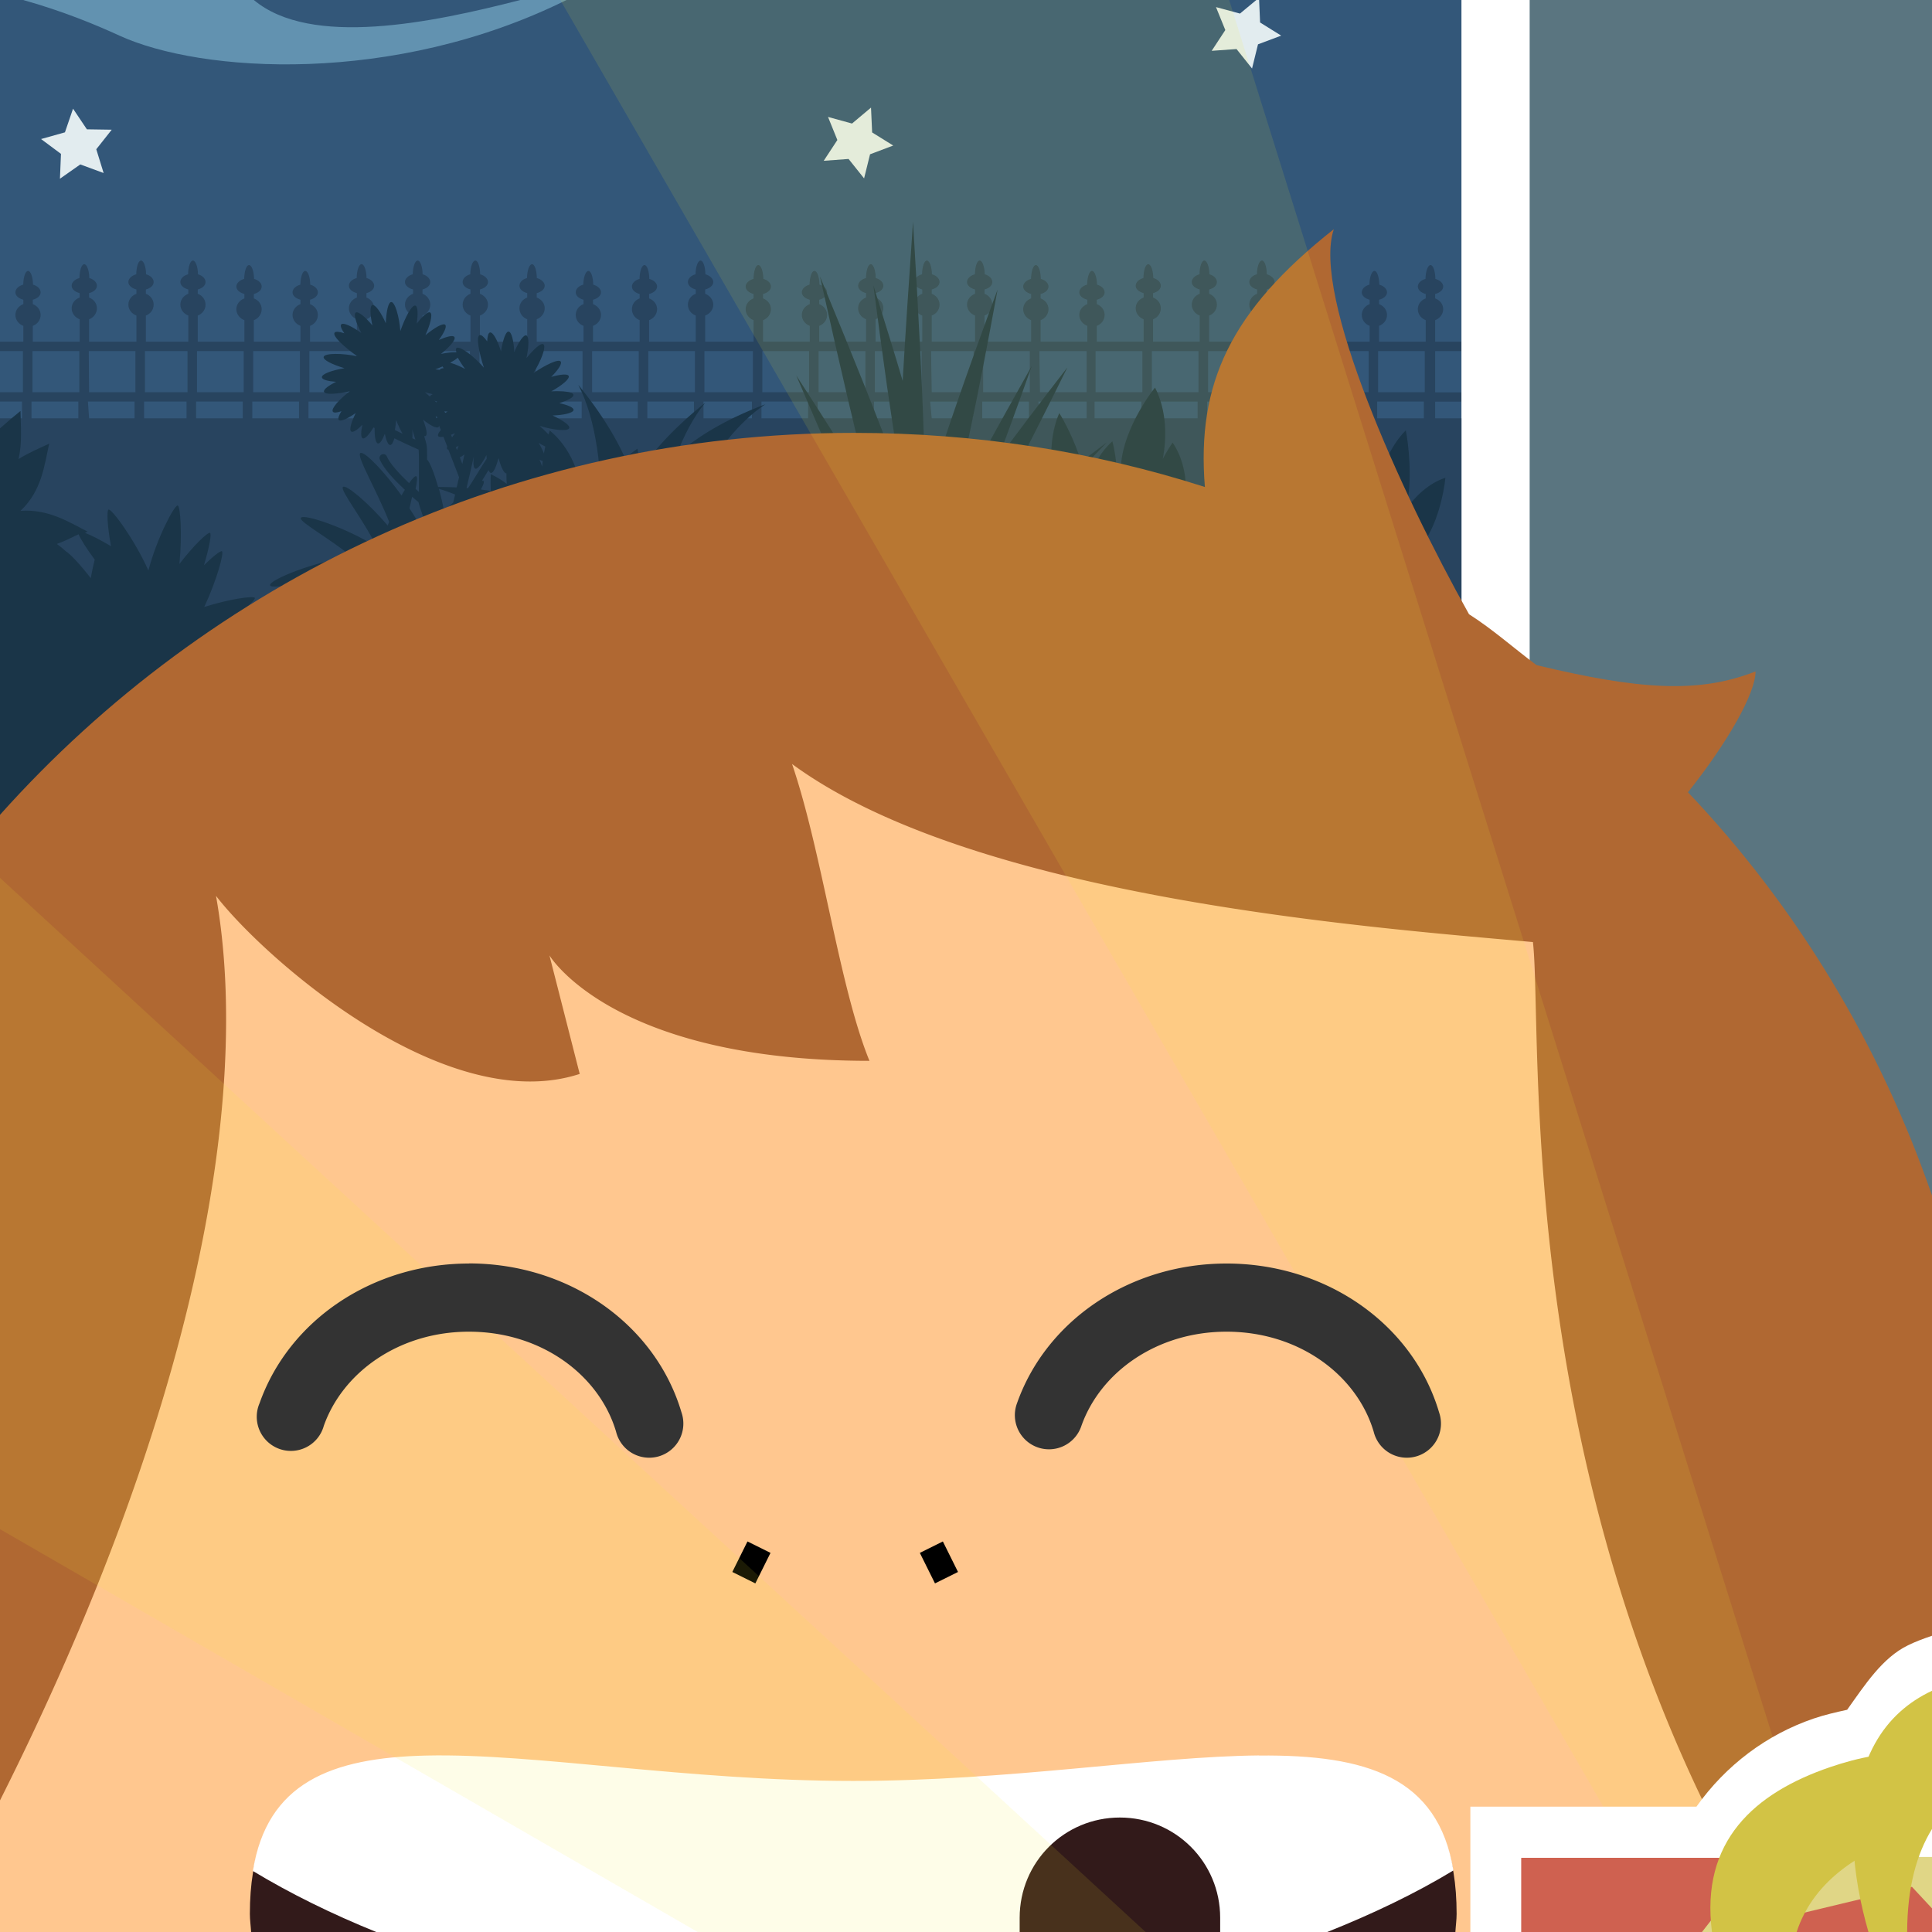 <?xml version="1.0" encoding="UTF-8" standalone="no"?>
<svg xmlns:dc="http://purl.org/dc/elements/1.1/" xmlns:cc="http://creativecommons.org/ns#" xmlns:rdf="http://www.w3.org/1999/02/22-rdf-syntax-ns#" xmlns:svg="http://www.w3.org/2000/svg" xmlns="http://www.w3.org/2000/svg" viewBox="0 0 36 36" version="1.1" id="svg8" width="100%" height="100%" >
<rect x="0" y="0" width="36" height="36" fill="#808080" stroke="none"/>
<defs id="defs2" />
<path id="rect2892" d="M 0 0 L 0 36 L 36 36 L 36 0 L 0 0 z " style="fill:#ffffff;fill-opacity:0.994;stroke:none;stroke-width:0.600;stroke-linejoin:round" />
<path id="rect3757" d="M 0 0 L 0 36 L 36 36 L 36 0 L 0 0 z " style="fill:#526e79;stroke-width:1.855" />
<path id="use4789" d="M 3.056 0 L 3.056 36 L 13.820 36 L 13.820 0 L 3.056 0 z M 26.056 0 L 26.056 36 L 36 36 L 36 0 L 26.056 0 z " style="color:#000000;solid-color:#000000;solid-opacity:1;fill:#5a7580;fill-rule:evenodd;stroke:none;stroke-width:3.740;stroke-linecap:round;stroke-linejoin:miter;marker:none;marker-start:none;marker-mid:none;marker-end:none" />
<path id="path4225" d="M 44.226,-6.865" style="clip-rule:evenodd;fill:#557c3e;fill-rule:evenodd;stroke-width:0.644" />
<path id="path4227" d="M 52.447,3.426" style="clip-rule:evenodd;fill:#557c3e;fill-rule:evenodd;stroke-width:0.644" />
<path id="path4229" d="M 42.415,0.385" style="clip-rule:evenodd;fill:#557c3e;fill-rule:evenodd;stroke-width:0.644" />
<path id="rect4489" d="M 25.960 0 L 25.960 18.755 L 0 18.755 L 0 21.298 L 28.503 21.298 L 28.503 0 L 25.960 0 z " style="color:#000000;font-size:medium;font-family:sans-serif;text-indent:0;text-align:start;text-decoration:none;text-decoration-line:none;text-decoration-style:solid;text-decoration-color:#000000;text-transform:none;writing-mode:lr-tb;direction:ltr;text-orientation:mixed;baseline-shift:baseline;text-anchor:start;shape-padding:0;solid-color:#000000;solid-opacity:1;vector-effect:none;fill:#ffffff;fill-rule:nonzero;stroke:none;stroke-width:2.543;stroke-linecap:butt;stroke-linejoin:miter" />
<path id="rect0001" d="M 0 0 L 0 20.027 L 27.232 20.027 L 27.232 0 L 0 0 z " style="fill:#335779;stroke-width:0.164" />
<path id="path4386" d="M 0.431 0 C 1.168 0.206 1.780 0.459 2.226 0.664 C 3.748 1.361 7.336 1.596 10.556 0 L 9.695 0 C 8.047 0.425 5.791 0.890 4.730 0 L 0.431 0 z " style="fill:#6292b0;stroke-width:0.081;stroke-linecap:round;stroke-linejoin:round;marker:none" />
<path id="rect4819" d="M 2.628 4.855 C 2.579 4.855 2.542 4.967 2.539 5.111 C 2.454 5.134 2.392 5.191 2.392 5.255 C 2.392 5.319 2.455 5.371 2.542 5.394 L 2.542 5.474 C 2.456 5.506 2.392 5.583 2.392 5.677 C 2.392 5.769 2.455 5.847 2.542 5.880 L 2.542 6.367 L 1.660 6.367 L 1.660 5.949 C 1.746 5.917 1.806 5.837 1.806 5.744 C 1.806 5.652 1.746 5.577 1.660 5.544 L 1.660 5.462 C 1.746 5.440 1.806 5.388 1.806 5.324 C 1.806 5.261 1.749 5.205 1.664 5.181 C 1.662 5.038 1.619 4.923 1.570 4.923 C 1.521 4.923 1.482 5.037 1.480 5.181 C 1.395 5.204 1.335 5.260 1.335 5.324 C 1.335 5.388 1.397 5.439 1.484 5.462 L 1.484 5.544 C 1.398 5.576 1.335 5.651 1.335 5.744 C 1.335 5.836 1.397 5.916 1.484 5.949 L 1.484 6.367 L 0.611 6.367 L 0.611 6.072 C 0.697 6.040 0.757 5.962 0.757 5.869 C 0.757 5.777 0.698 5.700 0.611 5.667 L 0.611 5.585 C 0.697 5.563 0.757 5.511 0.757 5.447 C 0.757 5.384 0.700 5.328 0.615 5.304 C 0.613 5.161 0.572 5.048 0.523 5.048 C 0.474 5.048 0.436 5.161 0.433 5.304 C 0.348 5.327 0.287 5.383 0.287 5.447 C 0.287 5.511 0.348 5.562 0.435 5.585 L 0.435 5.667 C 0.349 5.699 0.287 5.775 0.287 5.869 C 0.287 5.961 0.348 6.039 0.435 6.072 L 0.435 6.367 L 0 6.367 L 0 6.542 L 0.427 6.542 L 0.427 7.308 L 0 7.308 L 0 7.482 L 0.410 7.482 L 0.410 7.794 L 0 7.794 L 0 20.025 L 27.232 20.025 L 27.232 7.794 L 26.742 7.794 L 26.742 7.484 L 27.230 7.484 L 27.230 7.310 L 26.742 7.310 L 26.742 6.542 L 27.230 6.542 L 27.230 6.367 L 26.742 6.367 L 26.742 5.966 C 26.828 5.934 26.892 5.854 26.892 5.761 C 26.892 5.668 26.829 5.593 26.742 5.560 L 26.742 5.478 C 26.828 5.456 26.892 5.404 26.892 5.339 C 26.892 5.276 26.831 5.220 26.746 5.197 C 26.744 5.054 26.705 4.939 26.656 4.939 C 26.607 4.939 26.564 5.053 26.562 5.197 C 26.477 5.220 26.419 5.276 26.419 5.339 C 26.419 5.403 26.480 5.455 26.566 5.478 L 26.566 5.560 C 26.480 5.592 26.419 5.668 26.419 5.761 C 26.419 5.854 26.480 5.933 26.566 5.966 L 26.566 6.367 L 25.697 6.367 L 25.697 6.072 C 25.783 6.040 25.845 5.962 25.845 5.869 C 25.845 5.776 25.784 5.700 25.697 5.667 L 25.697 5.585 C 25.783 5.563 25.845 5.511 25.845 5.447 C 25.845 5.384 25.786 5.328 25.701 5.304 C 25.699 5.161 25.660 5.048 25.611 5.048 C 25.562 5.048 25.519 5.161 25.517 5.304 C 25.432 5.327 25.375 5.383 25.375 5.447 C 25.375 5.511 25.435 5.562 25.521 5.585 L 25.521 5.667 C 25.435 5.699 25.375 5.776 25.375 5.869 C 25.375 5.962 25.435 6.039 25.521 6.072 L 25.521 6.367 L 24.648 6.367 L 24.648 5.949 C 24.734 5.917 24.796 5.837 24.796 5.744 C 24.796 5.651 24.735 5.576 24.648 5.544 L 24.648 5.462 C 24.734 5.440 24.796 5.388 24.796 5.324 C 24.796 5.261 24.737 5.205 24.652 5.181 C 24.650 5.038 24.611 4.923 24.562 4.923 C 24.513 4.923 24.469 5.037 24.466 5.181 C 24.381 5.204 24.326 5.260 24.326 5.324 C 24.326 5.388 24.384 5.439 24.470 5.462 L 24.470 5.544 C 24.384 5.576 24.326 5.651 24.326 5.744 C 24.326 5.837 24.384 5.916 24.470 5.949 L 24.470 6.367 L 23.601 6.367 L 23.601 5.880 C 23.687 5.848 23.75 5.770 23.75 5.677 C 23.75 5.584 23.688 5.507 23.601 5.474 L 23.601 5.394 C 23.687 5.372 23.75 5.319 23.75 5.255 C 23.75 5.192 23.690 5.135 23.605 5.111 C 23.603 4.968 23.564 4.855 23.515 4.855 L 23.513 4.855 C 23.464 4.855 23.423 4.967 23.421 5.111 C 23.336 5.134 23.279 5.191 23.279 5.255 C 23.279 5.319 23.338 5.371 23.425 5.394 L 23.425 5.474 C 23.339 5.506 23.279 5.584 23.279 5.677 C 23.279 5.770 23.338 5.847 23.425 5.880 L 23.425 6.367 L 22.531 6.367 L 22.531 5.880 C 22.617 5.848 22.675 5.770 22.675 5.677 C 22.675 5.585 22.618 5.507 22.531 5.474 L 22.531 5.394 C 22.617 5.372 22.675 5.319 22.675 5.255 C 22.675 5.192 22.620 5.135 22.535 5.111 C 22.533 4.968 22.490 4.855 22.441 4.855 C 22.392 4.855 22.353 4.967 22.351 5.111 C 22.266 5.134 22.207 5.191 22.207 5.255 C 22.207 5.319 22.268 5.371 22.355 5.394 L 22.355 5.474 C 22.269 5.506 22.207 5.583 22.207 5.677 C 22.207 5.769 22.268 5.847 22.355 5.880 L 22.355 6.367 L 21.486 6.367 L 21.486 5.949 C 21.572 5.917 21.630 5.837 21.630 5.744 C 21.630 5.652 21.572 5.577 21.486 5.544 L 21.486 5.462 C 21.572 5.440 21.630 5.388 21.630 5.324 C 21.630 5.261 21.575 5.205 21.490 5.181 C 21.488 5.038 21.445 4.923 21.396 4.923 C 21.347 4.923 21.308 5.037 21.306 5.181 C 21.221 5.204 21.162 5.260 21.162 5.324 C 21.162 5.388 21.223 5.439 21.310 5.462 L 21.310 5.544 C 21.224 5.576 21.162 5.651 21.162 5.744 C 21.162 5.836 21.223 5.916 21.310 5.949 L 21.310 6.367 L 20.437 6.367 L 20.437 6.072 C 20.523 6.040 20.583 5.962 20.583 5.869 C 20.583 5.777 20.524 5.700 20.437 5.667 L 20.437 5.585 C 20.523 5.563 20.583 5.511 20.583 5.447 C 20.583 5.384 20.526 5.328 20.441 5.304 C 20.439 5.161 20.396 5.048 20.347 5.048 C 20.298 5.048 20.260 5.161 20.257 5.304 C 20.172 5.327 20.111 5.383 20.111 5.447 C 20.111 5.511 20.174 5.562 20.261 5.585 L 20.261 5.667 C 20.175 5.699 20.111 5.775 20.111 5.869 C 20.111 5.961 20.174 6.039 20.261 6.072 L 20.261 6.367 L 19.390 6.367 L 19.390 5.966 C 19.476 5.934 19.537 5.854 19.537 5.761 C 19.537 5.669 19.477 5.593 19.390 5.560 L 19.390 5.478 C 19.476 5.456 19.537 5.404 19.537 5.339 C 19.537 5.276 19.479 5.220 19.394 5.197 C 19.392 5.054 19.351 4.939 19.302 4.939 C 19.253 4.939 19.215 5.053 19.212 5.197 C 19.127 5.220 19.066 5.276 19.066 5.339 C 19.066 5.403 19.127 5.455 19.214 5.478 L 19.214 5.560 C 19.128 5.592 19.066 5.668 19.066 5.761 C 19.066 5.853 19.127 5.933 19.214 5.966 L 19.214 6.367 L 18.345 6.367 L 18.345 5.880 C 18.431 5.848 18.490 5.770 18.490 5.677 C 18.490 5.585 18.432 5.507 18.345 5.474 L 18.345 5.394 C 18.431 5.372 18.490 5.319 18.490 5.255 C 18.490 5.192 18.434 5.135 18.349 5.111 C 18.347 4.968 18.304 4.855 18.255 4.855 C 18.206 4.855 18.169 4.967 18.166 5.111 C 18.081 5.134 18.019 5.191 18.019 5.255 C 18.019 5.319 18.082 5.371 18.169 5.394 L 18.169 5.474 C 18.083 5.506 18.019 5.583 18.019 5.677 C 18.019 5.769 18.082 5.847 18.169 5.880 L 18.169 6.367 L 17.361 6.367 L 17.361 5.880 C 17.447 5.848 17.507 5.770 17.507 5.677 C 17.507 5.585 17.448 5.507 17.361 5.474 L 17.361 5.394 C 17.447 5.372 17.507 5.319 17.507 5.255 C 17.507 5.192 17.450 5.135 17.365 5.111 C 17.363 4.968 17.320 4.855 17.271 4.855 C 17.222 4.855 17.184 4.967 17.181 5.111 C 17.096 5.134 17.035 5.191 17.035 5.255 C 17.035 5.319 17.098 5.371 17.185 5.394 L 17.185 5.474 C 17.099 5.506 17.035 5.583 17.035 5.677 C 17.035 5.769 17.098 5.847 17.185 5.880 L 17.185 6.367 L 16.314 6.367 L 16.314 5.949 C 16.400 5.917 16.460 5.837 16.460 5.744 C 16.460 5.652 16.401 5.577 16.314 5.544 L 16.314 5.462 C 16.400 5.440 16.460 5.388 16.460 5.324 C 16.460 5.261 16.403 5.205 16.318 5.181 C 16.316 5.038 16.275 4.923 16.226 4.923 C 16.177 4.923 16.139 5.037 16.136 5.181 C 16.051 5.204 15.990 5.260 15.990 5.324 C 15.990 5.388 16.051 5.439 16.138 5.462 L 16.138 5.544 C 16.052 5.576 15.990 5.651 15.990 5.744 C 15.990 5.836 16.051 5.916 16.138 5.949 L 16.138 6.367 L 15.265 6.367 L 15.265 6.072 C 15.351 6.040 15.412 5.962 15.412 5.869 C 15.412 5.777 15.352 5.700 15.265 5.667 L 15.265 5.585 C 15.351 5.563 15.412 5.511 15.412 5.447 C 15.412 5.384 15.354 5.328 15.269 5.304 C 15.267 5.161 15.226 5.048 15.177 5.048 L 15.175 5.048 C 15.126 5.048 15.088 5.161 15.085 5.304 C 15.000 5.327 14.941 5.383 14.941 5.447 C 14.941 5.511 15.002 5.562 15.089 5.585 L 15.089 5.667 C 15.003 5.699 14.941 5.775 14.941 5.869 C 14.941 5.961 15.002 6.039 15.089 6.072 L 15.089 6.367 L 14.218 6.367 L 14.218 5.966 C 14.304 5.934 14.365 5.854 14.365 5.761 C 14.365 5.669 14.305 5.593 14.218 5.560 L 14.218 5.478 C 14.304 5.456 14.365 5.404 14.365 5.339 C 14.365 5.276 14.309 5.220 14.224 5.197 C 14.222 5.054 14.179 4.939 14.130 4.939 C 14.081 4.939 14.044 5.053 14.041 5.197 C 13.956 5.220 13.894 5.276 13.894 5.339 C 13.894 5.403 13.955 5.455 14.042 5.478 L 14.042 5.560 C 13.956 5.592 13.894 5.668 13.894 5.761 C 13.894 5.853 13.955 5.933 14.042 5.966 L 14.042 6.367 L 13.140 6.367 L 13.140 5.880 C 13.226 5.848 13.291 5.770 13.291 5.677 C 13.291 5.584 13.226 5.507 13.140 5.474 L 13.140 5.394 C 13.226 5.372 13.291 5.319 13.291 5.255 C 13.291 5.192 13.229 5.135 13.144 5.111 C 13.142 4.968 13.103 4.855 13.054 4.855 C 13.005 4.855 12.962 4.967 12.960 5.111 C 12.875 5.134 12.818 5.191 12.818 5.255 C 12.818 5.319 12.877 5.371 12.964 5.394 L 12.964 5.474 C 12.878 5.506 12.818 5.584 12.818 5.677 C 12.818 5.770 12.877 5.847 12.964 5.880 L 12.964 6.367 L 12.095 6.367 L 12.095 5.966 C 12.181 5.934 12.244 5.854 12.244 5.761 C 12.244 5.668 12.182 5.593 12.095 5.560 L 12.095 5.478 C 12.181 5.456 12.244 5.404 12.244 5.339 C 12.244 5.276 12.184 5.220 12.099 5.197 C 12.097 5.054 12.058 4.939 12.009 4.939 C 11.960 4.939 11.919 5.053 11.917 5.197 C 11.832 5.220 11.775 5.276 11.775 5.339 C 11.775 5.403 11.833 5.455 11.919 5.478 L 11.919 5.560 C 11.833 5.592 11.775 5.668 11.775 5.761 C 11.775 5.854 11.833 5.933 11.919 5.966 L 11.919 6.367 L 11.050 6.367 L 11.050 6.072 C 11.136 6.040 11.199 5.962 11.199 5.869 C 11.199 5.776 11.137 5.700 11.050 5.667 L 11.050 5.585 C 11.136 5.563 11.199 5.511 11.199 5.447 C 11.199 5.384 11.139 5.328 11.054 5.304 C 11.052 5.161 11.013 5.048 10.964 5.048 C 10.915 5.048 10.872 5.161 10.869 5.304 C 10.784 5.327 10.728 5.383 10.728 5.447 C 10.728 5.511 10.786 5.562 10.873 5.585 L 10.873 5.667 C 10.787 5.699 10.728 5.776 10.728 5.869 C 10.728 5.962 10.786 6.039 10.873 6.072 L 10.873 6.367 L 10.001 6.367 L 10.001 5.949 C 10.087 5.917 10.150 5.837 10.150 5.744 C 10.150 5.651 10.088 5.576 10.001 5.544 L 10.001 5.462 C 10.087 5.440 10.150 5.388 10.150 5.324 C 10.150 5.261 10.088 5.205 10.003 5.181 C 10.001 5.038 9.963 4.923 9.914 4.923 C 9.865 4.923 9.822 5.037 9.820 5.181 C 9.735 5.204 9.679 5.260 9.679 5.324 C 9.679 5.388 9.737 5.439 9.824 5.462 L 9.824 5.544 C 9.738 5.576 9.679 5.651 9.679 5.744 C 9.679 5.837 9.737 5.916 9.824 5.949 L 9.824 6.367 L 8.943 6.367 L 8.943 5.880 C 9.029 5.848 9.093 5.770 9.093 5.677 C 9.093 5.584 9.029 5.507 8.943 5.474 L 8.943 5.394 C 9.029 5.372 9.093 5.319 9.093 5.255 C 9.093 5.192 9.032 5.135 8.947 5.111 C 8.945 4.968 8.906 4.855 8.857 4.855 C 8.808 4.855 8.765 4.967 8.763 5.111 C 8.678 5.134 8.621 5.191 8.621 5.255 C 8.621 5.319 8.680 5.371 8.767 5.394 L 8.767 5.474 C 8.681 5.506 8.621 5.584 8.621 5.677 C 8.621 5.770 8.680 5.847 8.767 5.880 L 8.767 6.367 L 7.873 6.367 L 7.873 5.880 C 7.959 5.848 8.017 5.770 8.017 5.677 C 8.017 5.585 7.959 5.507 7.873 5.474 L 7.873 5.394 C 7.959 5.372 8.017 5.319 8.017 5.255 C 8.017 5.192 7.96 5.135 7.875 5.111 C 7.873 4.968 7.832 4.855 7.783 4.855 C 7.734 4.855 7.694 4.967 7.691 5.111 C 7.606 5.134 7.546 5.191 7.546 5.255 C 7.546 5.319 7.610 5.371 7.697 5.394 L 7.697 5.474 C 7.611 5.506 7.546 5.583 7.546 5.677 C 7.546 5.769 7.610 5.847 7.697 5.880 L 7.697 6.367 L 6.828 6.367 L 6.828 5.949 C 6.914 5.917 6.972 5.837 6.972 5.744 C 6.972 5.652 6.914 5.577 6.828 5.544 L 6.828 5.462 C 6.914 5.440 6.972 5.388 6.972 5.324 C 6.972 5.261 6.915 5.205 6.830 5.181 C 6.828 5.038 6.787 4.923 6.738 4.923 L 6.736 4.923 C 6.687 4.923 6.649 5.037 6.646 5.181 C 6.561 5.204 6.501 5.260 6.501 5.324 C 6.501 5.388 6.563 5.439 6.650 5.462 L 6.650 5.544 C 6.564 5.576 6.501 5.651 6.501 5.744 C 6.501 5.836 6.563 5.916 6.650 5.949 L 6.650 6.367 L 5.777 6.367 L 5.777 6.072 C 5.863 6.040 5.923 5.962 5.923 5.869 C 5.923 5.777 5.864 5.700 5.777 5.667 L 5.777 5.585 C 5.863 5.563 5.923 5.511 5.923 5.447 C 5.923 5.384 5.866 5.328 5.781 5.304 C 5.779 5.161 5.737 5.048 5.687 5.048 C 5.638 5.048 5.600 5.161 5.597 5.304 C 5.512 5.327 5.451 5.383 5.451 5.447 C 5.451 5.511 5.512 5.562 5.599 5.585 L 5.599 5.667 C 5.513 5.699 5.451 5.775 5.451 5.869 C 5.451 5.961 5.512 6.039 5.599 6.072 L 5.599 6.367 L 4.730 6.367 L 4.730 5.966 C 4.816 5.934 4.876 5.854 4.876 5.761 C 4.876 5.669 4.817 5.593 4.730 5.560 L 4.730 5.478 C 4.816 5.456 4.876 5.404 4.876 5.339 C 4.876 5.276 4.819 5.220 4.734 5.197 C 4.732 5.054 4.689 4.939 4.640 4.939 C 4.591 4.939 4.553 5.053 4.550 5.197 C 4.465 5.220 4.404 5.276 4.404 5.339 C 4.404 5.403 4.467 5.455 4.554 5.478 L 4.554 5.560 C 4.468 5.592 4.404 5.668 4.404 5.761 C 4.404 5.853 4.467 5.933 4.554 5.966 L 4.554 6.367 L 3.685 6.367 L 3.685 5.880 C 3.771 5.848 3.830 5.770 3.830 5.677 C 3.830 5.585 3.772 5.507 3.685 5.474 L 3.685 5.394 C 3.771 5.372 3.830 5.319 3.830 5.255 C 3.830 5.192 3.774 5.135 3.689 5.111 C 3.687 4.968 3.644 4.855 3.595 4.855 C 3.546 4.855 3.507 4.967 3.505 5.111 C 3.420 5.134 3.361 5.191 3.361 5.255 C 3.361 5.319 3.422 5.371 3.509 5.394 L 3.509 5.474 C 3.423 5.506 3.361 5.583 3.361 5.677 C 3.361 5.769 3.422 5.847 3.509 5.880 L 3.509 6.367 L 2.718 6.367 L 2.718 5.880 C 2.804 5.848 2.863 5.770 2.863 5.677 C 2.863 5.585 2.805 5.507 2.718 5.474 L 2.718 5.394 C 2.804 5.372 2.863 5.319 2.863 5.255 C 2.863 5.192 2.807 5.135 2.722 5.111 C 2.720 4.968 2.677 4.855 2.628 4.855 z M 0.605 6.542 L 1.478 6.542 L 1.478 7.308 L 0.605 7.308 L 0.605 6.542 z M 1.654 6.542 L 2.523 6.542 L 2.523 7.308 L 1.660 7.308 L 1.654 6.542 z M 2.701 6.542 L 3.494 6.542 L 3.494 7.308 L 2.701 7.308 L 2.701 6.542 z M 3.671 6.542 L 4.541 6.542 L 4.541 7.308 L 3.671 7.308 L 3.671 6.542 z M 4.718 6.542 L 5.589 6.542 L 5.589 7.308 L 4.718 7.308 L 4.718 6.542 z M 5.765 6.542 L 6.638 6.542 L 6.638 7.308 L 5.765 7.308 L 5.765 6.542 z M 6.816 6.542 L 7.685 6.542 L 7.685 7.308 L 6.816 7.308 L 6.816 6.542 z M 7.863 6.542 L 8.757 6.542 L 8.757 7.308 L 7.863 7.308 L 7.863 6.542 z M 8.935 6.542 L 9.804 6.542 L 9.804 7.308 L 8.935 7.308 L 8.935 6.542 z M 9.982 6.542 L 10.855 6.542 L 10.855 7.308 L 9.982 7.308 L 9.982 6.542 z M 11.033 6.542 L 11.902 6.542 L 11.902 7.308 L 11.033 7.308 L 11.033 6.542 z M 12.080 6.542 L 12.949 6.542 L 12.949 7.308 L 12.080 7.308 L 12.080 6.542 z M 13.126 6.542 L 14.029 6.542 L 14.029 7.308 L 13.126 7.308 L 13.126 6.542 z M 14.205 6.542 L 15.076 6.542 L 15.076 7.308 L 14.205 7.308 L 14.205 6.542 z M 15.253 6.542 L 16.126 6.542 L 16.126 7.308 L 15.253 7.308 L 15.253 6.542 z M 16.302 6.542 L 17.173 6.542 L 17.173 7.308 L 16.302 7.308 L 16.302 6.542 z M 17.349 6.542 L 18.142 6.542 L 18.142 7.308 L 17.361 7.308 L 17.349 6.542 z M 18.320 6.542 L 19.189 6.542 L 19.189 7.308 L 18.320 7.308 L 18.320 6.542 z M 19.367 6.542 L 20.248 6.542 L 20.248 7.308 L 19.378 7.308 L 19.367 6.542 z M 20.414 6.542 L 21.287 6.542 L 21.287 7.308 L 20.414 7.308 L 20.414 6.542 z M 21.464 6.542 L 22.332 6.542 L 22.332 7.308 L 21.464 7.308 L 21.464 6.542 z M 22.511 6.542 L 23.406 6.542 L 23.406 7.308 L 22.511 7.308 L 22.511 6.542 z M 23.582 6.542 L 24.451 6.542 L 24.451 7.308 L 23.582 7.308 L 23.582 6.542 z M 24.630 6.542 L 25.503 6.542 L 25.503 7.308 L 24.630 7.308 L 24.630 6.542 z M 25.679 6.542 L 26.548 6.542 L 26.548 7.308 L 25.679 7.308 L 25.679 6.542 z M 0.587 7.482 L 1.460 7.482 L 1.460 7.794 L 0.587 7.794 L 0.587 7.482 z M 1.638 7.482 L 2.507 7.482 L 2.507 7.794 L 1.660 7.794 L 1.638 7.482 z M 2.685 7.482 L 3.476 7.482 L 3.476 7.794 L 2.685 7.794 L 2.685 7.482 z M 3.654 7.482 L 4.523 7.482 L 4.523 7.794 L 3.654 7.794 L 3.654 7.482 z M 4.701 7.482 L 5.572 7.482 L 5.572 7.794 L 4.701 7.794 L 4.701 7.482 z M 5.748 7.482 L 6.621 7.482 L 6.621 7.794 L 5.748 7.794 L 5.748 7.482 z M 6.798 7.482 L 7.667 7.482 L 7.667 7.794 L 6.798 7.794 L 6.798 7.482 z M 7.845 7.482 L 8.740 7.482 L 8.740 7.794 L 7.845 7.794 L 7.845 7.482 z M 8.919 7.482 L 9.787 7.482 L 9.787 7.794 L 8.919 7.794 L 8.919 7.482 z M 9.966 7.482 L 10.839 7.482 L 10.839 7.794 L 9.966 7.794 L 9.966 7.482 z M 11.015 7.482 L 11.884 7.482 L 11.884 7.794 L 11.015 7.794 L 11.015 7.482 z M 12.062 7.482 L 12.931 7.482 L 12.931 7.794 L 12.062 7.794 L 12.062 7.482 z M 13.109 7.482 L 14.011 7.482 L 14.011 7.794 L 13.109 7.794 L 13.109 7.482 z M 14.189 7.482 L 15.058 7.482 L 15.058 7.794 L 14.189 7.794 L 14.189 7.482 z M 15.236 7.482 L 16.109 7.482 L 16.109 7.794 L 15.236 7.794 L 15.236 7.482 z M 16.285 7.482 L 17.156 7.482 L 17.156 7.794 L 16.285 7.794 L 16.285 7.482 z M 17.332 7.482 L 18.126 7.482 L 18.126 7.794 L 17.361 7.794 L 17.332 7.482 z M 18.302 7.482 L 19.173 7.482 L 19.173 7.794 L 18.302 7.794 L 18.302 7.482 z M 19.349 7.482 L 20.248 7.482 L 20.248 7.794 L 19.378 7.794 L 19.349 7.482 z M 20.396 7.482 L 21.269 7.482 L 21.269 7.794 L 20.396 7.794 L 20.396 7.482 z M 21.447 7.482 L 22.316 7.482 L 22.316 7.794 L 21.447 7.794 L 21.447 7.482 z M 22.494 7.482 L 23.388 7.482 L 23.388 7.794 L 22.494 7.794 L 22.494 7.482 z M 23.566 7.482 L 24.435 7.482 L 24.435 7.794 L 23.566 7.794 L 23.566 7.482 z M 24.613 7.482 L 25.486 7.482 L 25.486 7.794 L 24.613 7.794 L 24.613 7.482 z M 25.662 7.482 L 26.531 7.482 L 26.531 7.794 L 25.662 7.794 L 25.662 7.482 z " style="fill:#28445f;stroke-width:0.164" />
<path id="rect4574" d="M 17.013 4.130 C 16.931 5.313 16.869 6.246 16.820 7.097 C 16.665 6.567 16.483 5.992 16.275 5.320 C 16.459 6.750 16.613 7.817 16.746 8.615 C 16.744 8.683 16.739 8.753 16.736 8.818 C 16.397 7.885 15.915 6.689 15.279 5.152 C 15.674 6.928 15.983 8.246 16.238 9.210 C 15.865 8.600 15.405 7.870 14.837 6.996 C 15.603 8.790 16.134 9.976 16.515 10.718 C 16.143 10.357 15.568 9.851 14.744 9.164 C 15.119 9.640 15.433 10.024 15.695 10.337 C 15.130 10.001 14.422 9.605 13.591 9.144 C 13.806 8.989 14.026 8.860 14.248 8.775 C 13.889 8.825 13.575 8.894 13.296 8.978 C 13.290 8.975 13.285 8.973 13.279 8.970 C 13.284 8.974 13.287 8.975 13.292 8.980 C 13.169 9.016 13.050 9.056 12.941 9.099 C 13.321 8.449 13.756 7.866 14.261 7.533 C 13.515 7.816 12.984 8.140 12.603 8.482 C 12.747 8.109 12.921 7.773 13.140 7.505 C 12.498 8.019 12.078 8.504 11.810 8.957 C 11.644 8.437 11.325 7.848 10.775 7.169 C 11.120 7.839 11.212 8.769 11.214 9.703 C 10.881 9.343 10.400 8.990 9.722 8.660 C 9.722 8.533 9.692 8.339 9.646 8.164 C 9.819 8.401 10.081 8.630 10.146 8.585 C 10.189 8.555 10.132 8.414 10.037 8.253 C 10.198 8.350 10.347 8.406 10.382 8.367 C 10.429 8.314 10.254 8.111 10.054 7.935 C 10.307 8.014 10.581 8.043 10.607 7.978 C 10.628 7.926 10.483 7.830 10.296 7.742 C 10.502 7.735 10.680 7.696 10.687 7.640 C 10.693 7.593 10.577 7.546 10.421 7.511 C 10.574 7.464 10.689 7.406 10.685 7.359 C 10.680 7.300 10.490 7.282 10.273 7.292 C 10.464 7.186 10.618 7.062 10.597 7.007 C 10.580 6.960 10.439 6.976 10.271 7.023 C 10.395 6.899 10.477 6.780 10.449 6.738 C 10.410 6.679 10.163 6.800 9.941 6.951 C 10.083 6.723 10.183 6.459 10.126 6.416 C 10.080 6.382 9.944 6.507 9.810 6.673 C 9.855 6.464 9.862 6.272 9.808 6.251 C 9.756 6.231 9.665 6.374 9.583 6.556 C 9.573 6.355 9.533 6.185 9.478 6.179 C 9.422 6.173 9.369 6.342 9.335 6.546 C 9.273 6.348 9.189 6.187 9.132 6.195 C 9.099 6.199 9.082 6.265 9.078 6.361 C 9.023 6.283 8.971 6.235 8.939 6.244 C 8.866 6.266 8.926 6.579 9.017 6.851 C 8.829 6.634 8.565 6.438 8.505 6.486 C 8.490 6.498 8.494 6.528 8.505 6.564 C 8.433 6.561 8.331 6.571 8.216 6.595 C 8.377 6.467 8.496 6.331 8.468 6.281 C 8.445 6.240 8.324 6.271 8.177 6.335 C 8.271 6.206 8.329 6.090 8.298 6.054 C 8.259 6.010 8.095 6.108 7.927 6.246 C 8.017 6.047 8.067 5.857 8.017 5.824 C 7.975 5.797 7.871 5.892 7.765 6.031 C 7.790 5.857 7.788 5.712 7.742 5.695 C 7.675 5.672 7.548 5.916 7.460 6.169 C 7.439 5.901 7.362 5.628 7.291 5.628 C 7.233 5.628 7.198 5.811 7.189 6.023 C 7.102 5.828 6.995 5.670 6.939 5.685 C 6.886 5.699 6.897 5.869 6.939 6.064 C 6.811 5.910 6.678 5.796 6.630 5.824 C 6.581 5.852 6.638 6.021 6.732 6.205 C 6.564 6.084 6.399 6.004 6.359 6.044 C 6.335 6.068 6.361 6.131 6.416 6.210 C 6.325 6.180 6.254 6.172 6.234 6.199 C 6.189 6.261 6.424 6.476 6.660 6.640 C 6.379 6.578 6.051 6.577 6.031 6.650 C 6.016 6.709 6.201 6.796 6.419 6.861 C 6.194 6.897 5.996 6.967 5.998 7.029 C 5.999 7.075 6.111 7.103 6.263 7.115 C 6.126 7.182 6.027 7.254 6.037 7.298 C 6.051 7.361 6.280 7.342 6.517 7.292 C 6.323 7.439 6.168 7.613 6.201 7.669 C 6.217 7.697 6.278 7.691 6.363 7.662 C 6.316 7.737 6.292 7.799 6.312 7.824 C 6.344 7.864 6.479 7.800 6.630 7.695 C 6.547 7.860 6.502 8.009 6.544 8.041 C 6.577 8.066 6.660 8.009 6.753 7.914 C 6.725 8.044 6.720 8.148 6.757 8.167 C 6.798 8.188 6.878 8.096 6.962 7.964 C 6.967 7.967 6.974 7.972 6.980 7.976 C 6.978 8.130 6.997 8.252 7.042 8.263 C 7.080 8.272 7.126 8.197 7.171 8.083 C 7.195 8.203 7.230 8.290 7.269 8.292 C 7.299 8.294 7.326 8.244 7.349 8.167 C 7.374 8.178 7.396 8.191 7.421 8.203 C 7.619 8.299 7.757 8.358 7.800 8.378 C 7.802 8.410 7.805 8.455 7.806 8.513 C 7.807 8.604 7.806 8.717 7.806 8.832 C 7.806 8.947 7.805 9.062 7.806 9.156 C 7.806 9.160 7.806 9.163 7.806 9.167 C 7.787 9.151 7.765 9.127 7.744 9.109 C 7.771 8.981 7.782 8.888 7.757 8.875 C 7.733 8.864 7.684 8.915 7.623 9.003 C 7.452 8.842 7.264 8.637 7.210 8.509 C 7.198 8.476 7.163 8.456 7.128 8.464 C 7.107 8.468 7.088 8.483 7.078 8.503 C 7.068 8.522 7.069 8.544 7.078 8.564 C 7.154 8.742 7.348 8.942 7.525 9.109 C 7.532 9.116 7.537 9.120 7.544 9.126 C 7.524 9.160 7.503 9.192 7.482 9.232 C 7.161 8.788 6.818 8.432 6.726 8.439 C 6.721 8.439 6.718 8.440 6.714 8.443 C 6.639 8.502 7.017 9.129 7.251 9.724 C 7.242 9.747 7.233 9.768 7.224 9.792 C 6.871 9.376 6.445 9.017 6.390 9.074 C 6.330 9.135 6.784 9.698 7.017 10.191 C 6.477 9.843 5.641 9.559 5.605 9.652 C 5.576 9.727 6.152 10.037 6.560 10.378 C 5.912 10.441 4.997 10.809 5.033 10.908 C 5.065 10.999 5.981 10.777 6.533 10.847 C 6.009 10.968 5.328 11.326 5.134 11.501 L 4.369 11.501 C 4.606 11.320 4.766 11.167 4.748 11.140 C 4.721 11.099 4.280 11.160 3.806 11.310 C 4.040 10.809 4.182 10.291 4.134 10.271 C 4.107 10.260 3.971 10.364 3.800 10.533 C 3.900 10.202 3.947 9.941 3.912 9.929 C 3.870 9.914 3.606 10.165 3.343 10.509 C 3.398 9.958 3.361 9.422 3.310 9.419 C 3.248 9.415 2.925 10.021 2.765 10.630 C 2.505 10.048 2.074 9.466 2.021 9.496 C 1.986 9.515 2.001 9.809 2.068 10.177 C 1.864 10.056 1.690 9.969 1.583 9.929 C 1.599 9.922 1.615 9.913 1.632 9.906 C 1.299 9.735 0.900 9.479 0.382 9.519 C 0.780 9.142 0.824 8.679 0.917 8.267 C 0.742 8.349 0.540 8.433 0.345 8.554 C 0.417 8.246 0.386 7.944 0.382 7.658 C 0.264 7.753 0.130 7.865 0 7.982 L 0 20.019 L 27.232 20.019 L 27.232 11.5 L 26.257 11.5 C 26.357 11.409 26.449 11.299 26.523 11.167 C 26.374 11.123 25.986 11.047 25.617 11.093 C 25.625 11.077 25.637 11.058 25.642 11.044 C 25.690 10.970 25.737 10.874 25.775 10.763 C 26.470 10.779 26.547 10.280 26.355 10.300 C 26.764 9.963 26.912 9.145 26.933 8.902 C 26.619 9.006 26.372 9.248 26.199 9.490 C 26.330 8.938 26.241 8.246 26.195 8.019 C 25.681 8.534 25.564 9.475 25.595 9.771 C 25.560 9.693 25.431 9.616 25.406 9.812 C 25.404 9.693 25.254 9.711 25.195 9.757 C 25.324 9.529 25.499 8.728 25.097 8.126 C 25.053 8.185 24.986 8.295 24.914 8.429 C 24.987 8.042 24.992 7.540 24.769 7.099 C 24.589 7.316 24.055 8.117 24.142 8.773 C 24.119 8.744 24.092 8.733 24.064 8.732 C 24.050 8.457 24.005 8.215 23.974 8.103 C 23.719 8.325 23.571 8.645 23.494 8.939 C 23.425 8.375 23.106 7.766 22.984 7.574 C 22.890 7.790 22.850 8.030 22.839 8.265 C 22.418 8.795 22.319 9.619 22.347 9.892 C 22.319 9.828 22.229 9.767 22.183 9.853 C 22.126 9.817 22.065 9.784 22.003 9.755 C 22.115 9.436 22.198 8.768 21.851 8.248 C 21.807 8.307 21.739 8.416 21.667 8.550 C 21.740 8.164 21.746 7.663 21.523 7.222 C 21.343 7.439 20.809 8.240 20.896 8.896 C 20.874 8.867 20.846 8.856 20.818 8.855 C 20.804 8.580 20.759 8.336 20.728 8.224 C 20.483 8.437 20.339 8.743 20.259 9.027 C 20.254 9.031 20.250 9.032 20.244 9.037 C 20.230 8.928 20.204 8.818 20.175 8.710 C 20.325 8.553 20.463 8.414 20.626 8.242 C 20.445 8.377 20.313 8.480 20.146 8.605 C 20.021 8.201 19.827 7.837 19.738 7.697 C 19.558 8.109 19.565 8.607 19.628 8.996 C 19.233 9.296 18.884 9.565 18.576 9.806 C 18.528 9.791 18.479 9.778 18.429 9.767 C 18.433 9.798 18.447 9.852 18.457 9.898 C 18.373 9.964 18.262 10.048 18.183 10.111 C 18.602 9.404 19.148 8.344 19.890 6.845 C 19.369 7.517 18.960 8.060 18.599 8.548 C 18.789 8.033 18.993 7.477 19.226 6.818 C 18.554 8.016 18.051 8.922 17.685 9.628 C 17.927 8.822 18.210 7.459 18.589 5.394 C 17.977 7.055 17.580 8.211 17.335 9.013 C 17.302 8.869 17.269 8.735 17.226 8.568 C 17.225 8.566 17.227 8.561 17.226 8.558 C 17.199 7.458 17.126 6.009 17.013 4.130 z M 8.529 6.666 L 8.531 6.666 C 8.566 6.730 8.611 6.801 8.667 6.875 C 8.567 6.823 8.468 6.781 8.388 6.759 C 8.447 6.727 8.496 6.696 8.529 6.666 z M 8.246 6.828 C 8.253 6.839 8.260 6.852 8.271 6.865 C 8.268 6.864 8.265 6.861 8.261 6.861 C 8.253 6.860 8.243 6.863 8.234 6.865 C 8.217 6.869 8.202 6.879 8.191 6.892 C 8.164 6.889 8.139 6.884 8.111 6.882 C 8.157 6.866 8.202 6.847 8.246 6.828 z M 7.919 7.310 C 7.965 7.324 8.016 7.334 8.064 7.345 C 8.035 7.358 8.015 7.374 8.011 7.390 C 7.980 7.363 7.950 7.335 7.919 7.310 z M 8.097 7.464 C 8.112 7.471 8.125 7.477 8.146 7.484 C 8.137 7.487 8.134 7.491 8.126 7.494 C 8.117 7.484 8.107 7.474 8.097 7.464 z M 8.279 7.666 C 8.300 7.667 8.319 7.668 8.341 7.669 C 8.325 7.677 8.313 7.685 8.298 7.693 C 8.292 7.684 8.287 7.676 8.279 7.666 z M 8.117 7.759 C 8.128 7.764 8.135 7.766 8.146 7.771 C 8.143 7.778 8.141 7.784 8.140 7.792 C 8.139 7.793 8.137 7.795 8.136 7.796 C 8.131 7.785 8.124 7.772 8.117 7.759 z M 7.884 7.822 L 7.886 7.822 C 8.015 7.926 8.133 7.989 8.171 7.958 C 8.178 7.953 8.181 7.943 8.181 7.931 L 8.214 8.013 C 8.174 8.060 8.152 8.100 8.164 8.123 C 8.174 8.144 8.211 8.146 8.263 8.138 L 8.332 8.316 C 8.327 8.339 8.325 8.358 8.333 8.369 C 8.337 8.374 8.347 8.377 8.355 8.378 L 8.554 8.892 C 8.540 8.954 8.524 9.019 8.509 9.082 C 8.399 9.077 8.283 9.074 8.164 9.074 C 8.092 8.819 8.012 8.616 7.958 8.562 C 7.958 8.543 7.959 8.518 7.958 8.5 C 7.957 8.406 7.958 8.342 7.949 8.292 C 7.942 8.257 7.926 8.198 7.904 8.126 C 7.913 8.127 7.922 8.128 7.929 8.125 C 7.972 8.104 7.944 7.976 7.884 7.822 z M 7.382 7.826 C 7.417 7.922 7.460 8.009 7.501 8.082 C 7.484 8.074 7.483 8.074 7.462 8.064 C 7.427 8.047 7.394 8.030 7.359 8.013 C 7.368 7.955 7.376 7.892 7.382 7.826 z M 7.681 8.003 C 7.703 8.072 7.724 8.140 7.740 8.191 C 7.724 8.184 7.698 8.173 7.683 8.166 C 7.688 8.125 7.688 8.069 7.681 8.003 z M 8.480 8.072 C 8.459 8.098 8.441 8.125 8.423 8.150 L 8.404 8.101 C 8.428 8.092 8.453 8.083 8.480 8.072 z M 8.882 8.244 L 8.884 8.244 C 8.882 8.253 8.881 8.260 8.878 8.269 C 8.879 8.261 8.881 8.253 8.882 8.244 z M 8.546 8.306 C 8.533 8.334 8.524 8.361 8.515 8.386 L 8.494 8.335 C 8.509 8.327 8.528 8.317 8.546 8.306 z M 8.654 8.468 C 8.642 8.526 8.629 8.586 8.615 8.646 L 8.568 8.523 C 8.592 8.512 8.622 8.494 8.654 8.468 z M 9.064 8.480 C 9.065 8.503 9.066 8.525 9.068 8.548 C 9.006 8.641 8.944 8.742 8.880 8.847 C 8.826 8.935 8.773 9.018 8.722 9.095 C 8.713 9.094 8.702 9.094 8.693 9.093 C 8.742 8.888 8.790 8.685 8.830 8.503 C 8.815 8.623 8.819 8.717 8.853 8.732 C 8.900 8.751 8.983 8.637 9.064 8.480 z M 9.291 8.539 C 9.333 8.699 9.389 8.822 9.437 8.820 C 9.475 8.819 9.499 8.739 9.511 8.626 C 9.565 8.726 9.621 8.793 9.658 8.785 C 9.679 8.781 9.690 8.750 9.695 8.705 C 9.956 8.943 10.193 9.250 10.408 9.597 C 10.051 9.371 9.582 9.200 8.960 9.121 C 9.002 9.043 9.028 8.982 9.011 8.964 C 9.005 8.958 8.994 8.957 8.980 8.960 C 8.987 8.949 8.993 8.937 9.001 8.925 C 9.035 8.869 9.069 8.813 9.103 8.759 C 9.114 8.788 9.129 8.809 9.146 8.812 C 9.193 8.820 9.245 8.702 9.287 8.542 L 9.291 8.539 z M 20.238 9.033 C 20.237 9.038 20.236 9.043 20.234 9.048 C 20.234 9.045 20.232 9.042 20.232 9.039 L 20.238 9.033 z M 8.179 9.109 C 8.279 9.137 8.380 9.173 8.480 9.214 C 8.479 9.220 8.477 9.228 8.476 9.234 C 8.465 9.280 8.456 9.317 8.445 9.363 C 8.390 9.416 8.333 9.468 8.275 9.527 C 8.248 9.379 8.215 9.240 8.179 9.109 z M 13.521 9.164 C 14.625 10.051 15.476 10.718 16.089 11.167 C 15.613 11.056 14.992 10.929 14.267 10.787 C 13.392 10.346 12.720 10.363 12.171 10.546 C 12.175 10.536 12.180 10.527 12.185 10.517 C 12.598 10.006 13.049 9.518 13.521 9.167 L 13.521 9.164 z M 19.658 9.218 C 19.675 9.288 19.694 9.351 19.712 9.406 C 19.451 9.600 19.170 9.807 18.945 9.976 C 18.938 9.972 18.930 9.968 18.923 9.964 C 19.151 9.735 19.391 9.492 19.658 9.218 z M 7.679 9.257 L 7.681 9.259 C 7.733 9.304 7.774 9.338 7.798 9.357 C 7.808 9.405 7.830 9.470 7.865 9.572 C 7.877 9.608 7.895 9.659 7.910 9.701 C 7.907 9.777 7.902 9.850 7.892 9.919 C 7.819 9.772 7.727 9.621 7.630 9.472 C 7.649 9.389 7.662 9.329 7.679 9.257 z M 22.988 9.343 C 22.999 9.373 23.010 9.405 23.021 9.427 C 23.010 9.417 22.996 9.409 22.980 9.402 L 22.986 9.345 L 22.988 9.343 z M 24.009 9.345 C 24.067 9.450 24.155 9.559 24.275 9.679 L 24.048 10.382 L 23.955 9.974 C 24.110 9.755 24.027 9.551 23.912 9.615 C 23.956 9.534 23.986 9.442 24.009 9.345 z M 8.808 9.369 L 8.810 9.369 C 9.049 9.498 9.288 9.657 9.523 9.835 C 9.314 9.846 9.086 9.877 8.839 9.929 C 9.000 9.748 9.118 9.614 9.093 9.580 C 9.060 9.534 8.797 9.675 8.498 9.892 C 8.502 9.875 8.507 9.856 8.511 9.839 C 8.616 9.667 8.719 9.508 8.808 9.369 z M 20.757 9.464 C 20.761 9.472 20.768 9.481 20.773 9.490 C 20.763 9.495 20.754 9.501 20.744 9.507 C 20.748 9.493 20.754 9.479 20.757 9.464 z M 19.761 9.527 C 19.763 9.532 19.766 9.541 19.769 9.546 C 19.765 9.542 19.758 9.539 19.753 9.535 L 19.761 9.527 z M 20.796 9.527 C 20.852 9.612 20.927 9.702 21.023 9.798 L 20.796 10.501 L 20.701 10.091 C 20.856 9.872 20.773 9.670 20.658 9.734 C 20.681 9.691 20.701 9.642 20.718 9.593 C 20.744 9.571 20.769 9.550 20.796 9.527 z M 19.611 9.683 C 19.637 9.769 19.696 9.893 19.812 10.066 C 19.652 10.163 19.501 10.256 19.361 10.343 C 19.301 10.274 19.235 10.205 19.162 10.140 C 19.305 9.996 19.452 9.847 19.611 9.683 z M 25.396 9.830 C 25.389 9.968 25.424 10.213 25.550 10.632 C 25.564 10.627 25.579 10.621 25.593 10.615 C 25.540 10.801 25.452 10.926 25.388 11.001 C 25.292 11.034 25.179 11.081 25.066 11.134 C 25.065 11.123 25.063 11.113 25.062 11.101 C 25.053 10.971 25.049 10.814 25.044 10.666 C 25.040 10.512 25.042 10.477 25.041 10.371 C 25.286 10.097 25.381 9.928 25.396 9.830 z M 24.443 9.837 C 24.469 9.983 24.577 10.175 24.833 10.376 C 24.834 10.483 24.833 10.516 24.837 10.673 C 24.841 10.824 24.849 10.982 24.859 11.119 C 24.860 11.130 24.862 11.141 24.863 11.152 C 24.829 11.163 24.792 11.180 24.755 11.210 C 24.681 10.933 24.582 10.669 24.533 10.669 C 24.479 10.669 24.395 10.975 24.343 11.275 C 24.309 11.251 24.275 11.229 24.242 11.207 L 24.144 10.779 L 24.443 9.837 z M 1.464 9.955 C 1.504 10.048 1.612 10.224 1.765 10.427 C 1.740 10.524 1.714 10.642 1.691 10.773 C 1.491 10.514 1.305 10.319 1.230 10.275 C 1.177 10.226 1.122 10.180 1.060 10.136 C 1.202 10.084 1.333 10.019 1.464 9.955 z M 21.191 9.957 C 21.216 10.103 21.325 10.294 21.582 10.494 C 21.582 10.601 21.581 10.635 21.585 10.792 C 21.586 10.842 21.591 10.891 21.593 10.943 C 21.537 10.958 21.479 10.975 21.423 10.998 C 21.461 11.045 21.526 11.116 21.605 11.195 C 21.606 11.208 21.606 11.224 21.607 11.238 C 21.608 11.249 21.610 11.258 21.611 11.269 C 21.577 11.280 21.542 11.299 21.505 11.330 C 21.431 11.053 21.330 10.787 21.281 10.787 C 21.227 10.786 21.144 11.095 21.093 11.394 C 21.059 11.370 21.024 11.347 20.990 11.326 L 20.892 10.898 L 21.191 9.957 z M 23.781 10.144 L 23.923 10.769 L 23.923 10.773 L 23.927 10.773 L 23.994 11.066 C 23.970 11.056 23.948 11.051 23.931 11.048 C 23.931 11.047 23.931 11.045 23.931 11.044 C 23.890 10.858 23.823 10.714 23.746 10.710 C 23.699 10.708 23.652 10.766 23.609 10.847 C 23.569 10.764 23.528 10.696 23.486 10.658 C 23.513 10.557 23.540 10.428 23.537 10.273 C 23.634 10.234 23.715 10.191 23.781 10.144 z M 8.626 10.167 C 8.873 10.197 9.129 10.257 9.388 10.337 C 9.069 10.369 8.641 10.452 8.302 10.578 C 8.307 10.571 8.312 10.563 8.318 10.556 L 8.363 10.554 L 8.363 10.548 C 8.363 10.539 8.368 10.502 8.371 10.482 C 8.450 10.375 8.537 10.271 8.625 10.169 L 8.626 10.167 z M 23.320 10.216 L 23.322 10.216 C 23.347 10.538 23.224 10.759 23.224 10.759 C 23.224 10.759 23.143 10.635 23.005 10.863 C 22.999 10.839 22.985 10.807 22.972 10.775 C 23.234 10.636 23.236 10.386 23.099 10.400 C 23.160 10.350 23.215 10.288 23.265 10.218 C 23.273 10.229 23.279 10.237 23.287 10.248 C 23.298 10.237 23.309 10.227 23.320 10.216 z M 19.943 10.242 C 19.974 10.285 19.996 10.321 20.033 10.369 C 20.044 10.359 20.057 10.348 20.068 10.337 C 20.093 10.659 19.968 10.878 19.968 10.878 C 19.968 10.878 19.889 10.756 19.751 10.984 C 19.726 10.889 19.651 10.737 19.541 10.574 C 19.664 10.474 19.805 10.357 19.943 10.242 z M 20.527 10.265 L 20.669 10.888 L 20.669 10.892 L 20.673 10.892 L 20.740 11.187 C 20.716 11.177 20.694 11.173 20.677 11.169 C 20.677 11.168 20.677 11.165 20.677 11.164 C 20.636 10.978 20.569 10.834 20.492 10.830 C 20.445 10.828 20.398 10.885 20.355 10.966 C 20.315 10.883 20.274 10.817 20.232 10.779 C 20.259 10.678 20.286 10.547 20.283 10.392 C 20.380 10.353 20.461 10.312 20.527 10.265 z M 21.880 10.376 C 21.954 10.557 22.047 10.742 22.164 10.900 C 22.044 10.888 21.921 10.889 21.796 10.902 C 21.795 10.861 21.793 10.822 21.792 10.781 C 21.788 10.627 21.788 10.593 21.787 10.488 C 21.823 10.447 21.850 10.412 21.880 10.376 z M 9.710 10.443 C 10.035 10.560 10.361 10.702 10.679 10.855 C 10.680 10.856 10.683 10.857 10.685 10.859 C 10.303 10.907 9.868 11.045 9.367 11.302 C 9.108 11.210 8.760 11.115 8.410 11.052 C 8.746 10.780 9.437 10.571 9.710 10.445 L 9.710 10.443 z M 18.679 10.613 C 18.697 10.652 18.716 10.691 18.736 10.730 C 18.498 10.884 18.288 11.025 18.136 11.138 C 18.298 10.986 18.483 10.807 18.679 10.613 z M 14.685 11.013 C 15.162 11.190 15.628 11.363 15.968 11.480 L 13.908 11.480 C 13.753 11.364 13.599 11.258 13.453 11.175 C 14.147 11.156 14.815 11.223 15.339 11.478 C 15.109 11.296 14.893 11.143 14.685 11.013 z M 18.443 11.400 L 18.445 11.400 C 18.473 11.426 18.498 11.451 18.529 11.478 L 18.326 11.478 C 18.363 11.455 18.403 11.427 18.443 11.400 z " style="fill:#1a3548;stroke-width:0.164" />
<path id="path4933" d="M 9.589 7.917 C 9.527 8.090 9.407 8.567 9.443 9.017 C 9.354 8.948 9.255 8.886 9.146 8.837 C 9.133 9.018 9.137 9.499 9.283 9.919 C 9.241 9.935 9.199 9.956 9.162 9.982 C 8.896 9.760 8.523 9.551 8.093 9.539 C 8.138 9.677 8.273 9.985 8.478 10.273 C 8.191 10.230 7.867 10.238 7.560 10.369 C 7.740 10.561 8.415 11.147 9.019 11.117 C 8.940 11.171 8.968 11.266 9.066 11.320 C 9.085 11.418 9.134 11.510 9.203 11.580 L 11.291 11.580 C 11.290 11.585 11.288 11.589 11.287 11.595 C 12.030 11.788 12.192 11.686 12.179 11.580 L 12.296 11.580 C 12.396 11.536 12.479 11.459 12.519 11.363 C 12.872 11.242 13.310 10.985 13.546 10.544 C 13.438 10.529 13.219 10.515 12.968 10.531 C 13.137 10.278 13.276 9.959 13.277 9.605 C 13.156 9.648 12.902 9.764 12.650 9.935 C 12.590 9.799 12.473 9.691 12.328 9.646 C 12.315 9.536 12.269 9.437 12.203 9.355 C 12.255 9.191 12.285 9.013 12.277 8.828 C 12.196 8.861 12.052 8.934 11.892 9.033 C 11.930 8.820 11.934 8.591 11.876 8.361 C 11.757 8.442 11.502 8.654 11.281 8.925 C 11.237 8.915 11.193 8.908 11.144 8.908 C 11.101 8.908 11.059 8.912 11.019 8.921 C 10.958 8.825 10.854 8.752 10.730 8.728 C 10.635 8.473 10.482 8.218 10.244 8.023 C 10.202 8.141 10.130 8.397 10.101 8.691 C 10.009 8.416 9.853 8.129 9.595 7.917 L 9.589 7.917 z " style="fill:#1a3548;fill-rule:nonzero;stroke-width:0.164;stroke-linecap:butt;marker:none" />
<path id="path5060-2" d="M 1.361 2.025 L 1.210 2.466 L 0.765 2.591 L 1.136 2.867 L 1.117 3.330 L 1.496 3.064 L 1.931 3.224 L 1.794 2.781 L 2.082 2.417 L 1.619 2.410 L 1.361 2.025 z " style="fill:#e2ecef;fill-rule:nonzero;stroke-width:0.103;stroke-linecap:butt;marker:none" />
<path id="path5062-5" d="M 16.230 2.005 L 15.876 2.302 L 15.429 2.179 L 15.603 2.609 L 15.349 2.996 L 15.812 2.962 L 16.101 3.324 L 16.212 2.875 L 16.644 2.712 L 16.251 2.468 L 16.230 2.005 z " style="fill:#e2ecef;fill-rule:nonzero;stroke-width:0.103;stroke-linecap:butt;marker:none" />
<path id="path5062-2" d="M 23.410 0 L 23.105 0.253 L 22.658 0.132 L 22.832 0.560 L 22.578 0.947 L 23.041 0.914 L 23.330 1.277 L 23.441 0.826 L 23.873 0.664 L 23.480 0.419 L 23.462 0 L 23.410 0 z " style="fill:#e2ecef;fill-rule:nonzero;stroke-width:0.103;stroke-linecap:butt;marker:none" />
<path id="circle4507" d="M 24.644 16.738 A 1.113 1.113 0 0 0 23.531 17.851 A 1.113 1.113 0 0 0 24.644 18.964 A 1.113 1.113 0 0 0 25.757 17.851 A 1.113 1.113 0 0 0 24.644 16.738 z " style="color:#000000;solid-color:#000000;solid-opacity:1;fill:#666666;fill-rule:evenodd;stroke:none;stroke-width:0.082;stroke-linecap:butt;stroke-linejoin:miter;marker:none;marker-start:none;marker-mid:none;marker-end:none" />
<path id="rect5057-3" d="M 0 24.132 L 0 36 L 36 36 L 36 24.132 L 0 24.132 z " style="color:#000000;solid-color:#000000;solid-opacity:1;fill:#a4754b;fill-rule:evenodd;stroke:none;stroke-width:0.635;stroke-linecap:butt;stroke-linejoin:miter;marker:none;marker-start:none;marker-mid:none;marker-end:none" />
<path id="rect5059-1" d="M 0 27.630 L 0 36 L 36 36 L 36 27.632 L 0 27.630 z " style="color:#000000;solid-color:#000000;solid-opacity:1;fill:#7a5738;fill-rule:evenodd;stroke:none;stroke-width:0.635;stroke-linecap:butt;stroke-linejoin:miter;marker:none;marker-start:none;marker-mid:none;marker-end:none" />
<path id="path2488-4" d="M 24.851 4.273 C 22.926 5.794 22.296 7.147 22.451 9.074 C 20.388 8.414 18.195 8.066 15.910 8.066 C 9.568 8.066 3.892 10.829 0 15.183 L 0 36 L 36 36 L 36 22.275 C 35.024 19.451 33.475 16.892 31.453 14.763 C 32.198 13.826 32.712 12.916 32.712 12.511 C 31.640 12.934 30.516 12.845 28.632 12.394 C 28.211 12.081 27.818 11.728 27.373 11.445 C 26.096 9.169 24.439 5.498 24.853 4.273 L 24.851 4.273 z " style="fill:#b06832;fill-rule:evenodd;stroke:none;stroke-width:0.635;stroke-linecap:butt;stroke-linejoin:miter;marker:none" />
<path id="path4367-4" d="M 14.759 14.236 C 15.323 15.893 15.636 18.385 16.201 19.767 C 11.404 19.767 10.238 17.802 10.238 17.802 L 10.802 20.011 C 8.262 20.839 4.872 17.798 4.025 16.693 C 4.708 20.537 3.569 26.445 0 33.548 L 0 36 L 32.533 36 A 17.997 17.997 0 0 0 32.732 35.447 C 28.143 27.575 28.755 19.233 28.564 17.554 C 25.460 17.278 18.146 16.723 14.759 14.236 z " style="fill:#ffc78f;fill-rule:evenodd;stroke:none;stroke-width:0.635;stroke-linecap:round;stroke-linejoin:round;marker:none" />
<path id="path3231-7" d="M 13.787 29.007 L 14.216 29.220 L 13.787 29.007 z " style="fill:none;stroke:#000000;stroke-width:0.635;stroke-linecap:round;stroke-linejoin:miter" />
<path id="path3233-8-6" d="M 17.710 29.007 L 17.281 29.220 L 17.710 29.007 z " style="fill:none;stroke:#000000;stroke-width:0.635;stroke-linecap:round;stroke-linejoin:miter" />
<path id="path4884-9" d="M 7.949 32.757 C 5.914 32.802 4.656 33.411 4.656 35.662 C 4.656 35.776 4.673 35.887 4.679 36 L 27.119 36 C 27.125 35.887 27.142 35.776 27.142 35.662 C 27.142 31.162 22.109 33.230 15.900 33.230 C 12.795 33.230 9.983 32.712 7.949 32.757 z " style="fill:#321a1a;fill-rule:evenodd;stroke:none;stroke-width:0.635;stroke-linecap:round;stroke-linejoin:round;marker:none" />
<path id="path4587-9-4-5" d="M 17.251 35.748 C 16.938 35.752 16.681 35.841 16.453 36 L 18.443 36 C 17.974 35.831 17.581 35.742 17.251 35.748 z M 14.511 35.751 L 14.511 35.753 C 14.221 35.749 13.853 35.850 13.441 36 L 15.470 36 C 15.197 35.803 14.901 35.758 14.511 35.751 z " style="fill:#4d1a1a;stroke:none;stroke-width:1.271" />
<path id="path4879-6" d="M 23.462 32.710 C 21.466 32.729 18.812 33.185 15.900 33.185 C 12.796 33.185 9.984 32.667 7.949 32.712 C 6.163 32.751 4.976 33.225 4.712 34.863 C 5.416 35.288 6.189 35.667 7.011 36 L 19 36 L 19 35.734 C 19 34.699 19.832 33.867 20.867 33.867 C 21.902 33.867 22.736 34.699 22.736 35.734 L 22.736 36 L 24.732 36 C 25.573 35.664 26.366 35.287 27.082 34.853 C 26.796 33.110 25.457 32.693 23.460 32.712 L 23.462 32.710 z " style="fill:#ffffff;fill-rule:evenodd;stroke:none;stroke-width:0.635;stroke-linecap:round;stroke-linejoin:round;marker:none" />
<path id="path4743" d="M 10.441 0 L 31.224 36 L 34.169 36 L 22.904 0 L 10.441 0 z M 0 16.357 L 0 28.494 L 13 36 L 21.347 36 L 0 16.357 z " style="fill:#f9f130;fill-opacity:0.110;fill-rule:evenodd;stroke:none;stroke-width:1.909;stroke-linecap:butt;stroke-linejoin:miter" />
<path id="path4869-7-5" d="M 8.738 23.542 L 8.740 23.544 C 6.939 23.544 5.384 24.601 4.837 26.146 A 0.636 0.636 0 1 0 6.033 26.570 C 6.385 25.573 7.433 24.814 8.738 24.814 C 10.092 24.814 11.169 25.626 11.480 26.679 A 0.636 0.636 0 1 0 12.699 26.320 C 12.215 24.680 10.606 23.542 8.738 23.542 z " style="color:#000000;font-size:medium;font-family:sans-serif;text-indent:0;text-align:start;text-decoration:none;text-decoration-line:none;text-decoration-style:solid;text-decoration-color:#000000;text-transform:none;writing-mode:lr-tb;direction:ltr;baseline-shift:baseline;text-anchor:start;solid-color:#000000;solid-opacity:1;fill:#333333;fill-rule:nonzero;stroke:none;stroke-width:1.271;stroke-linecap:round;stroke-linejoin:miter;marker:none" />
<path id="path5435" d="M 22.855 23.544 C 21.054 23.544 19.497 24.601 18.951 26.146 A 0.636 0.636 0 1 0 20.150 26.570 C 20.502 25.573 21.550 24.814 22.855 24.814 C 24.209 24.814 25.286 25.626 25.597 26.679 A 0.636 0.636 0 1 0 26.816 26.320 C 26.334 24.682 24.723 23.544 22.855 23.544 z " style="color:#000000;font-size:medium;font-family:sans-serif;text-indent:0;text-align:start;text-decoration:none;text-decoration-line:none;text-decoration-style:solid;text-decoration-color:#000000;text-transform:none;writing-mode:lr-tb;direction:ltr;baseline-shift:baseline;text-anchor:start;solid-color:#000000;solid-opacity:1;fill:#333333;fill-rule:nonzero;stroke:none;stroke-width:1.271;stroke-linecap:round;stroke-linejoin:miter;marker:none" />
<path id="rect4211" d="M 36 30.480 C 35.848 30.532 35.698 30.586 35.552 30.658 C 35.074 30.891 34.752 31.392 34.419 31.859 C 34.213 31.905 34.005 31.951 33.794 32.023 C 32.917 32.322 32.158 32.894 31.611 33.664 L 27.398 33.664 L 27.398 36 L 29.304 36 L 29.304 35.574 L 32.689 35.574 L 32.927 34.970 C 33.120 34.479 33.594 34.110 34.410 33.832 C 34.608 33.765 34.801 33.716 34.994 33.679 L 35.156 33.646 C 35.038 33.849 34.929 34.068 34.847 34.310 L 34.419 35.570 L 36 35.570 L 36 30.480 z " style="color:#000000;font-size:medium;font-family:sans-serif;text-indent:0;text-align:start;text-decoration:none;text-decoration-line:none;text-decoration-style:solid;text-decoration-color:#000000;text-transform:none;writing-mode:lr-tb;direction:ltr;text-orientation:mixed;baseline-shift:baseline;text-anchor:start;shape-padding:0;solid-color:#000000;solid-opacity:1;vector-effect:none;fill:#ffffff;fill-rule:evenodd;stroke:none;stroke-width:1.907;stroke-linecap:butt;stroke-linejoin:miter;marker:none" />
<path id="rect4999-3" d="M 28.349 34.619 L 28.349 36 L 36 36 L 36 34.619 L 28.349 34.619 z " style="color:#000000;solid-color:#000000;solid-opacity:1;fill:#c34d3b;fill-rule:evenodd;stroke:none;stroke-width:0.635;stroke-linecap:butt;stroke-linejoin:miter;marker:none;marker-start:none;marker-mid:none;marker-end:none" />
<path id="rect5001-8" d="M 28.349 34.619 L 28.349 36 L 36 36 L 36 34.619 L 28.349 34.619 z " style="color:#000000;solid-color:#000000;solid-opacity:1;fill:#cf6150;fill-rule:evenodd;stroke:none;stroke-width:0.635;stroke-linecap:butt;stroke-linejoin:miter;marker:none;marker-start:none;marker-mid:none;marker-end:none" />
<path id="path5038" d="M 33.976 34.601 L 33.326 35.710 L 35.626 35.158 L 36 35.560 L 36 34.601 L 33.976 34.601 z M 32.498 34.996 L 31.714 36 L 32.662 36 L 32.498 34.996 z " style="color:#000000;solid-color:#000000;solid-opacity:1;fill:#e0d686;fill-rule:evenodd;stroke:none;stroke-width:0.635;stroke-linecap:round;stroke-linejoin:miter;marker:none;marker-start:none;marker-mid:none;marker-end:none" />
<path id="path5127" d="M 36 31.505 C 35.119 31.919 34.533 32.772 34.533 34.351 C 34.558 34.918 34.663 35.469 34.816 36 L 35.537 36 C 35.540 35.168 35.713 34.549 36 34.080 L 36 31.505 z " style="color:#000000;solid-color:#000000;solid-opacity:1;fill:#d2c345;fill-rule:evenodd;stroke:none;stroke-width:0.127;stroke-linecap:round;stroke-linejoin:miter;marker:none;marker-start:none;marker-mid:none;marker-end:none" />
<path id="path5118" d="M 35.666 32.671 C 35.169 32.643 34.642 32.743 34.103 32.927 C 32.690 33.409 31.682 34.307 31.900 36 L 33.478 36 C 33.776 35.091 34.579 34.532 35.591 34.187 L 35.591 34.185 C 35.728 34.138 35.865 34.101 36 34.068 L 36 32.714 C 35.890 32.694 35.778 32.678 35.666 32.671 z " style="color:#000000;solid-color:#000000;solid-opacity:1;fill:#d2c345;fill-rule:evenodd;stroke:none;stroke-width:0.127;stroke-linecap:round;stroke-linejoin:miter;marker:none;marker-start:none;marker-mid:none;marker-end:none" />
</svg>
